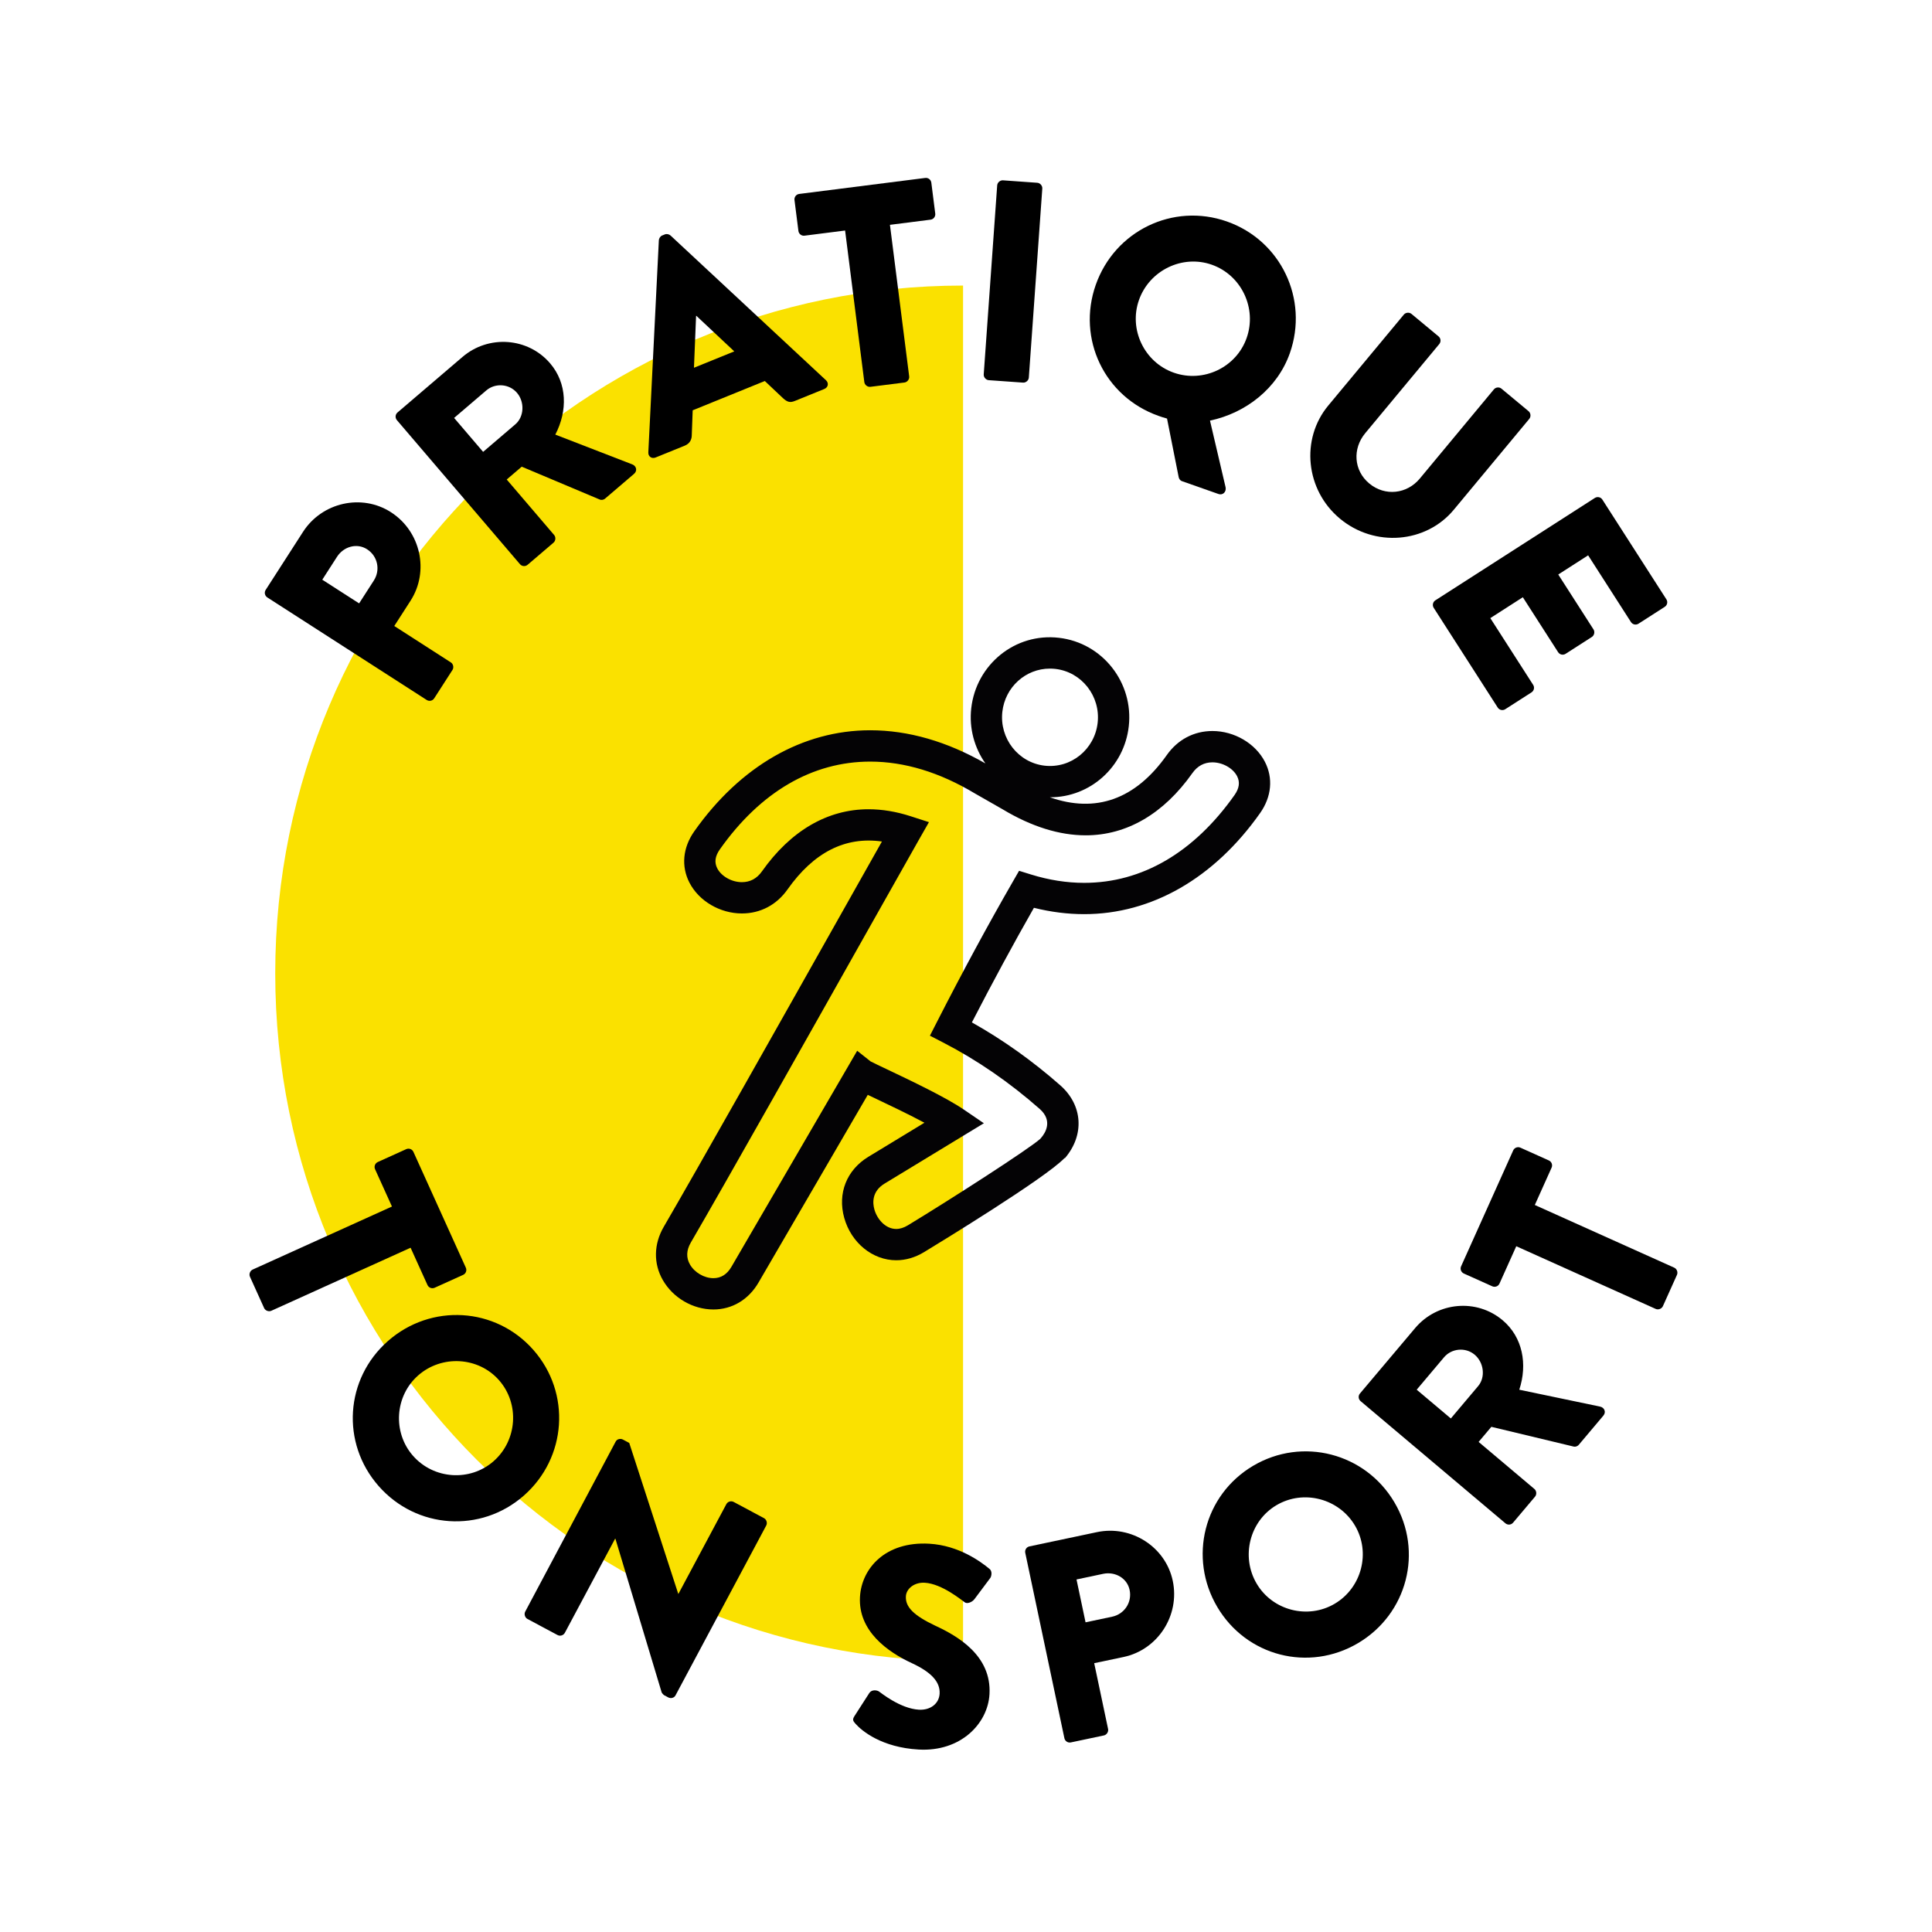 <?xml version="1.0" encoding="utf-8"?>
<!-- Generator: Adobe Illustrator 16.0.0, SVG Export Plug-In . SVG Version: 6.00 Build 0)  -->
<!DOCTYPE svg PUBLIC "-//W3C//DTD SVG 1.1//EN" "http://www.w3.org/Graphics/SVG/1.1/DTD/svg11.dtd">
<svg version="1.1" id="Layer_1" xmlns="http://www.w3.org/2000/svg" xmlns:xlink="http://www.w3.org/1999/xlink" x="0px" y="0px"
	 width="216px" height="216px" viewBox="0 0 216 216" enable-background="new 0 0 216 216" xml:space="preserve">
<g>
	<g>
		<path fill="#FAE100" d="M107.671,31.926c-42.47,0-76.899,34.428-76.899,76.898s34.43,76.898,76.899,76.898V31.926z"/>
		<g>
			<path d="M29.885,66.793c-0.269-0.174-0.373-0.545-0.182-0.842l4.174-6.486c2.13-3.311,6.571-4.297,9.828-2.201
				c3.338,2.146,4.307,6.615,2.194,9.898l-1.818,2.826l6.325,4.07c0.269,0.172,0.355,0.57,0.183,0.84l-2.044,3.176
				c-0.19,0.297-0.571,0.355-0.84,0.184L29.885,66.793z M41.796,64.902c0.745-1.158,0.453-2.715-0.758-3.494
				c-1.13-0.729-2.615-0.312-3.36,0.844l-1.646,2.559l4.118,2.648L41.796,64.902z"/>
			<path d="M44.375,46.973c-0.208-0.244-0.2-0.629,0.067-0.857l7.272-6.215c2.919-2.494,7.318-2.17,9.792,0.723
				c1.912,2.238,1.966,5.307,0.578,7.965l8.611,3.332c0.44,0.17,0.603,0.705,0.189,1.059l-3.235,2.764
				c-0.195,0.166-0.445,0.17-0.576,0.113l-8.743-3.682l-1.678,1.434l5.3,6.203c0.208,0.242,0.176,0.648-0.067,0.857l-2.895,2.473
				c-0.268,0.229-0.649,0.176-0.857-0.066L44.375,46.973z M57.613,47.443c0.997-0.852,1.059-2.504,0.186-3.525
				s-2.431-1.121-3.428-0.27l-3.6,3.076l3.242,3.795L57.613,47.443z"/>
			<path d="M72.484,50.578l1.177-23.721c0.017-0.215,0.164-0.447,0.372-0.531l0.297-0.119c0.208-0.086,0.475-0.021,0.636,0.121
				l17.382,16.184c0.334,0.314,0.253,0.795-0.191,0.977l-3.291,1.336c-0.534,0.217-0.843,0.135-1.339-0.32l-2.019-1.908
				l-8.064,3.275l-0.104,2.805c-0.004,0.416-0.186,0.904-0.779,1.145l-3.261,1.324C72.857,51.326,72.463,51.037,72.484,50.578z
				 M82.093,39.285l-4.24-3.977l-0.03,0.012l-0.237,5.795L82.093,39.285z"/>
			<path d="M94.483,25.773l-4.539,0.576c-0.349,0.045-0.639-0.209-0.68-0.527l-0.439-3.459c-0.041-0.316,0.177-0.635,0.526-0.68
				l14.092-1.789c0.349-0.043,0.639,0.209,0.68,0.527l0.439,3.459c0.041,0.318-0.177,0.635-0.526,0.68l-4.539,0.576l2.151,16.949
				c0.041,0.316-0.209,0.639-0.526,0.68l-3.809,0.482c-0.317,0.041-0.639-0.209-0.68-0.527L94.483,25.773z"/>
			<path d="M111.487,20.723c0.022-0.318,0.331-0.586,0.649-0.562l3.831,0.273c0.319,0.021,0.586,0.33,0.563,0.648l-1.506,21.133
				c-0.022,0.318-0.33,0.586-0.649,0.562l-3.831-0.273c-0.318-0.021-0.586-0.33-0.562-0.648L111.487,20.723z"/>
			<path d="M137.176,24.764c6.036,2.125,9.155,8.684,7.031,14.719c-1.381,3.924-4.897,6.689-8.929,7.543l1.748,7.467
				c0.093,0.508-0.318,0.906-0.802,0.736l-4.074-1.434c-0.242-0.086-0.34-0.289-0.377-0.473l-1.298-6.527
				c-0.373-0.098-0.735-0.225-0.946-0.299c-6.037-2.125-9.146-8.611-7.023-14.648C124.631,25.811,131.139,22.641,137.176,24.764z
				 M131.229,41.666c3.32,1.168,6.992-0.592,8.149-3.883c1.169-3.318-0.581-7.021-3.901-8.189c-3.29-1.158-6.973,0.633-8.141,3.953
				C126.178,36.836,127.938,40.508,131.229,41.666z"/>
			<path d="M156.951,35.174c0.204-0.246,0.609-0.283,0.855-0.078l3.027,2.514c0.271,0.225,0.283,0.611,0.079,0.857l-8.28,9.967
				c-1.432,1.723-1.297,4.164,0.45,5.617c1.772,1.473,4.222,1.178,5.653-0.545l8.281-9.969c0.204-0.246,0.585-0.305,0.855-0.08
				l3.027,2.516c0.246,0.205,0.283,0.609,0.079,0.855l-8.444,10.166c-3.107,3.74-8.834,4.225-12.724,0.994
				c-3.864-3.211-4.413-8.908-1.306-12.648L156.951,35.174z"/>
			<path d="M178.306,55.672c0.27-0.172,0.65-0.113,0.841,0.184l7.157,11.15c0.189,0.295,0.086,0.666-0.184,0.84l-2.936,1.885
				c-0.27,0.172-0.649,0.113-0.841-0.184l-4.788-7.461l-3.34,2.145l3.942,6.141c0.172,0.27,0.086,0.666-0.184,0.84l-2.936,1.885
				c-0.297,0.189-0.668,0.086-0.84-0.184l-3.942-6.141l-3.636,2.334l4.789,7.461c0.189,0.295,0.086,0.666-0.184,0.84l-2.936,1.885
				c-0.27,0.172-0.65,0.111-0.84-0.184l-7.157-11.15c-0.19-0.297-0.087-0.668,0.183-0.84L178.306,55.672z"/>
		</g>
		<g>
			<g>
				<path d="M43.821,134.891l-1.888-4.17c-0.145-0.32,0.012-0.672,0.304-0.805l3.178-1.438c0.292-0.133,0.66-0.018,0.806,0.303
					l5.86,12.947c0.145,0.32-0.012,0.672-0.304,0.805l-3.179,1.438c-0.291,0.133-0.659,0.018-0.805-0.303l-1.888-4.17l-15.57,7.049
					c-0.292,0.131-0.673-0.012-0.806-0.303l-1.583-3.5c-0.133-0.291,0.011-0.672,0.303-0.805L43.821,134.891z"/>
				<path d="M59.641,150.932c4.224,4.811,3.73,12.057-1.079,16.281c-4.81,4.223-12.012,3.734-16.235-1.076
					c-4.224-4.809-3.758-11.99,1.052-16.215C48.188,145.699,55.417,146.123,59.641,150.932z M46.174,162.758
					c2.323,2.645,6.388,2.908,9.009,0.607c2.646-2.324,2.934-6.41,0.61-9.055c-2.302-2.621-6.391-2.863-9.036-0.541
					C44.136,156.072,43.872,160.137,46.174,162.758z"/>
				<path d="M68.836,161.166c0.15-0.281,0.525-0.371,0.808-0.221l0.706,0.377l5.474,16.855l0.028,0.014l5.352-10.021
					c0.151-0.281,0.513-0.414,0.823-0.25l3.388,1.811c0.282,0.15,0.4,0.539,0.25,0.822l-10.146,18.998
					c-0.15,0.281-0.525,0.373-0.808,0.221l-0.451-0.24c-0.085-0.045-0.266-0.25-0.292-0.338l-5.165-17.16l-0.028-0.016
					l-5.623,10.529c-0.151,0.281-0.513,0.416-0.823,0.25l-3.359-1.795c-0.282-0.15-0.4-0.541-0.25-0.822L68.836,161.166z"/>
				<path d="M95.551,191.828l1.652-2.566c0.279-0.4,0.883-0.303,1.097-0.131c0.125,0.072,2.329,1.896,4.438,2.016
					c1.278,0.072,2.25-0.674,2.313-1.791c0.076-1.344-0.983-2.43-3.107-3.414c-2.686-1.244-6.016-3.58-5.797-7.414
					c0.18-3.164,2.821-6.219,7.742-5.939c3.322,0.189,5.782,2.027,6.701,2.785c0.371,0.246,0.274,0.816,0.134,1.033l-1.77,2.367
					c-0.243,0.34-0.835,0.594-1.11,0.354c-0.278-0.176-2.511-2.066-4.46-2.176c-1.15-0.066-2.057,0.652-2.105,1.516
					c-0.067,1.182,0.841,2.131,3.307,3.297c2.436,1.131,6.287,3.307,6.04,7.65c-0.187,3.291-3.22,6.453-7.916,6.186
					c-4.154-0.234-6.356-2.092-7.05-2.867C95.358,192.395,95.27,192.26,95.551,191.828z"/>
				<path d="M114.625,173.609c-0.066-0.314,0.125-0.648,0.47-0.721l7.546-1.594c3.851-0.812,7.674,1.652,8.474,5.441
					c0.819,3.881-1.676,7.711-5.496,8.518l-3.287,0.693l1.553,7.359c0.065,0.312-0.156,0.654-0.47,0.719l-3.694,0.781
					c-0.345,0.072-0.655-0.156-0.721-0.471L114.625,173.609z M124.341,180.748c1.346-0.283,2.249-1.586,1.951-2.994
					c-0.277-1.316-1.616-2.08-2.962-1.797l-2.975,0.629l1.011,4.791L124.341,180.748z"/>
				<path d="M140.103,163.877c5.509-3.256,12.536-1.428,15.793,4.082c3.256,5.508,1.438,12.492-4.07,15.748
					c-5.509,3.256-12.477,1.465-15.732-4.043C132.836,174.156,134.594,167.133,140.103,163.877z M149.22,179.301
					c3.03-1.791,4.043-5.736,2.269-8.738c-1.791-3.029-5.751-4.07-8.78-2.279c-3.003,1.775-4,5.746-2.209,8.775
					C142.273,180.061,146.218,181.074,149.22,179.301z"/>
				<path d="M152.118,156.65c-0.245-0.205-0.3-0.588-0.073-0.855l6.169-7.314c2.476-2.936,6.869-3.332,9.78-0.877
					c2.25,1.898,2.802,4.918,1.863,7.768l9.039,1.889c0.462,0.098,0.709,0.598,0.358,1.014l-2.743,3.254
					c-0.165,0.195-0.411,0.238-0.551,0.205l-9.226-2.213l-1.423,1.688l6.236,5.26c0.245,0.207,0.279,0.613,0.073,0.857l-2.455,2.91
					c-0.227,0.27-0.612,0.279-0.856,0.074L152.118,156.65z M165.259,154.967c0.846-1.002,0.639-2.643-0.389-3.51
					c-1.027-0.865-2.581-0.711-3.427,0.291l-3.054,3.621l3.816,3.217L165.259,154.967z"/>
				<path d="M169.521,139.33l-1.876,4.176c-0.145,0.32-0.512,0.436-0.804,0.305l-3.182-1.43c-0.292-0.133-0.45-0.484-0.306-0.805
					l5.826-12.961c0.145-0.32,0.513-0.436,0.804-0.305l3.183,1.43c0.291,0.131,0.449,0.482,0.305,0.805l-1.876,4.174l15.587,7.008
					c0.292,0.131,0.437,0.512,0.306,0.803l-1.575,3.504c-0.131,0.291-0.512,0.436-0.804,0.305L169.521,139.33z"/>
			</g>
		</g>
	</g>
	<path fill="#040305" d="M141.413,85.16c-1.063-2.053-3.419-3.432-5.86-3.432c-2.066,0-3.881,0.955-5.105,2.69
		c-3.508,4.969-7.941,6.521-13.078,4.718c0.011,0,0.021,0.002,0.032,0.002c0,0,0,0,0.001,0c4.504,0,8.286-3.409,8.795-7.931
		c0.553-4.896-2.943-9.336-7.796-9.899c-4.929-0.583-9.267,3.014-9.814,7.871c-0.258,2.271,0.364,4.438,1.581,6.173
		c-4.28-2.451-8.609-3.707-12.879-3.707c-7.542,0-14.527,4.012-19.668,11.297c-1.288,1.825-1.483,3.921-0.535,5.751
		c1.064,2.053,3.419,3.432,5.86,3.432c2.067,0,3.879-0.954,5.102-2.688c2.922-4.139,6.444-5.941,10.552-5.355
		c-1.129,1.998-2.797,4.96-4.755,8.436c-6.296,11.178-15.811,28.07-19.636,34.64c-1.128,1.939-1.165,4.112-0.102,5.961
		c1.146,1.993,3.365,3.281,5.652,3.282c0,0,0,0,0.001,0c2.093,0,3.932-1.098,5.042-3.009l6.04-10.378
		c2.059-3.535,4.118-7.071,6.175-10.609c0.181,0.086,0.382,0.182,0.606,0.288c1.572,0.746,3.847,1.826,5.731,2.83l-6.271,3.81
		c-2.429,1.476-3.462,4.092-2.697,6.829c0.781,2.789,3.171,4.737,5.813,4.737c1.07,0,2.122-0.309,3.125-0.918
		c1.459-0.886,13.551-8.254,15.697-10.512l0.029,0.025c2.22-2.577,2.014-5.926-0.502-8.146c-3.117-2.744-6.438-5.107-9.891-7.041
		c2.353-4.559,4.635-8.775,6.936-12.813c1.883,0.471,3.767,0.709,5.616,0.709c7.541,0,14.525-4.01,19.667-11.292
		C142.166,89.086,142.361,86.99,141.413,85.16z M112.064,79.573c0.311-2.75,2.598-4.823,5.319-4.823
		c0.203,0,0.409,0.012,0.614,0.035c2.94,0.342,5.059,3.047,4.721,6.031c-0.332,2.954-2.965,5.124-5.934,4.787
		C113.844,85.264,111.727,82.559,112.064,79.573z M138.018,88.893c-4.531,6.418-10.344,9.811-16.808,9.811
		c-1.943,0-3.942-0.313-5.94-0.934l-1.336-0.414l-0.698,1.213c-2.814,4.89-5.587,10.016-8.477,15.671l-0.792,1.551l1.547,0.8
		c3.752,1.94,7.359,4.425,10.721,7.385c1.514,1.335,0.619,2.707,0.164,3.234l-0.104,0.12c-1.273,1.141-9.972,6.736-14.788,9.659
		c-0.448,0.272-0.888,0.41-1.308,0.41c-1.203,0-2.139-1.098-2.442-2.181c-0.196-0.702-0.31-2.012,1.143-2.894l11.098-6.744
		l-2.244-1.53c-2.044-1.393-6.008-3.274-8.631-4.519c-0.755-0.359-1.534-0.729-1.79-0.865l-1.5-1.191l-1.017,1.75
		c-2.331,4.012-4.666,8.02-7,12.028l-6.042,10.38c-0.489,0.841-1.167,1.268-2.016,1.268h0c-1.024-0.001-2.101-0.629-2.618-1.527
		c-0.44-0.766-0.409-1.592,0.093-2.455c3.838-6.591,13.36-23.496,19.661-34.683c2.811-4.99,5.024-8.921,5.896-10.45l1.067-1.87
		l-2.049-0.662c-1.602-0.518-3.185-0.78-4.706-0.78c-4.586,0-8.707,2.402-11.916,6.946c-0.564,0.801-1.319,1.206-2.242,1.206
		c-1.131,0-2.289-0.648-2.752-1.543c-0.345-0.665-0.251-1.359,0.287-2.122c4.532-6.421,10.344-9.814,16.809-9.814
		c3.834,0,7.771,1.197,11.708,3.562c0.231,0.138,0.842,0.483,1.476,0.843c0.686,0.389,1.4,0.793,1.654,0.946
		c3.198,1.918,6.312,2.891,9.258,2.891c0,0,0.001,0,0.002,0c4.588,0,8.711-2.404,11.92-6.95c0.566-0.802,1.322-1.209,2.246-1.209
		c1.133,0,2.29,0.648,2.753,1.542C138.65,87.437,138.557,88.13,138.018,88.893z"/>
</g>
</svg>
